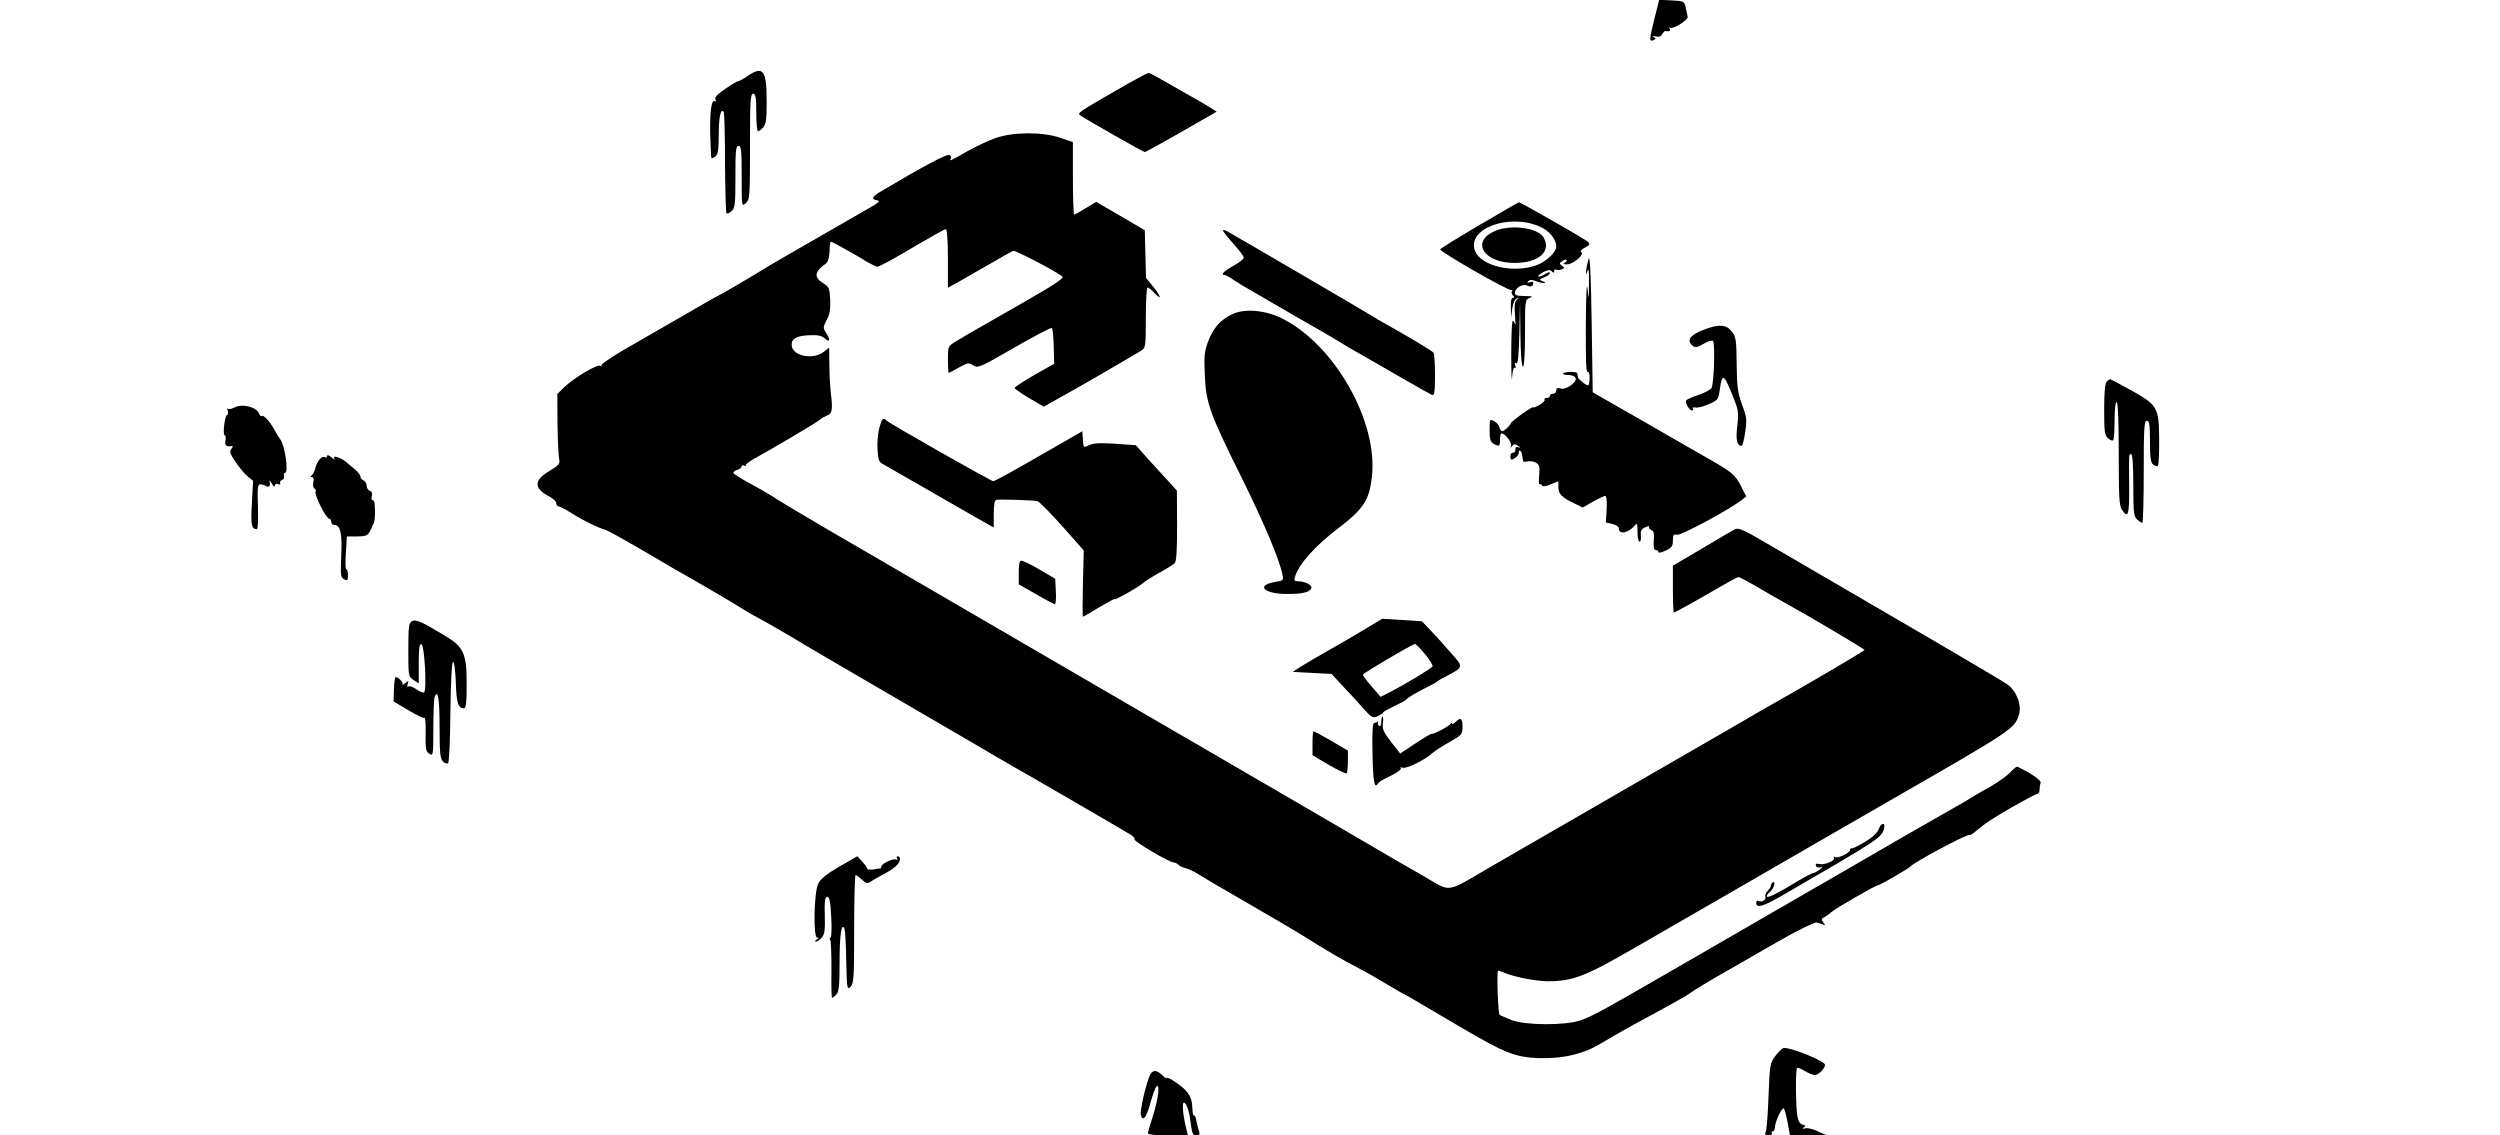 <?xml version="1.0" standalone="no"?>
<!DOCTYPE svg PUBLIC "-//W3C//DTD SVG 20010904//EN"
 "http://www.w3.org/TR/2001/REC-SVG-20010904/DTD/svg10.dtd">
<svg version="1.0" xmlns="http://www.w3.org/2000/svg"
 width="1200pt" height="545pt" viewBox="0 0 1200 545"
 preserveAspectRatio="xMidYMid meet">
<g transform="translate(0,545) scale(0.1,-0.1)"
fill="#000000" stroke="none">
<path d="M7942 5363 c-26 -105 -27 -114 -6 -106 13 5 13 8 2 15 -9 6 -6 7 9 3
14 -4 25 0 31 10 5 9 12 16 15 16 21 -3 27 0 21 11 -4 6 -3 8 2 5 15 -9 90 38
85 54 -2 8 -7 28 -10 44 -6 29 -9 30 -67 33 l-60 3 -22 -88z"/>
<path d="M3588 5085 c-20 -14 -41 -25 -45 -25 -5 0 -32 -16 -61 -36 -36 -24
-52 -40 -48 -50 3 -8 2 -13 -3 -10 -16 10 -24 -47 -22 -159 2 -60 4 -112 6
-114 3 -2 11 2 20 9 11 9 15 34 15 104 0 86 10 130 24 108 3 -5 6 -115 6 -245
1 -129 4 -238 7 -241 4 -3 15 1 25 11 16 14 18 33 18 165 0 125 2 148 15 148
13 0 15 -23 15 -147 0 -145 0 -146 20 -128 19 17 20 31 20 272 0 218 2 253 15
253 12 0 15 -17 15 -90 0 -49 4 -90 8 -90 5 0 16 8 25 18 14 15 17 40 17 126
0 150 -17 172 -92 121z"/>
<path d="M5415 5049 c-249 -143 -246 -141 -228 -154 36 -24 301 -175 308 -175
4 0 83 44 176 97 l169 97 -43 27 c-23 14 -64 38 -92 53 -27 16 -80 46 -117 67
-36 21 -70 39 -75 39 -4 0 -48 -23 -98 -51z"/>
<path d="M4775 4786 c-33 -12 -91 -39 -130 -61 -85 -49 -90 -51 -81 -36 4 6 0
14 -8 17 -13 5 -121 -52 -333 -178 -38 -23 -42 -35 -12 -40 16 -2 6 -12 -43
-39 -393 -226 -478 -275 -508 -294 -51 -32 -210 -125 -214 -125 -2 0 -81 -45
-177 -101 -96 -55 -222 -128 -281 -162 -58 -34 -104 -66 -101 -71 3 -5 1 -6
-6 -2 -14 9 -122 -55 -171 -101 l-35 -34 1 -144 c1 -80 5 -156 8 -169 5 -22
-1 -29 -49 -58 -74 -44 -73 -83 3 -122 17 -9 32 -23 32 -31 0 -8 5 -15 10 -15
6 0 34 -15 63 -33 53 -34 124 -69 165 -81 12 -4 84 -44 160 -88 75 -44 153
-90 172 -101 95 -53 298 -172 320 -187 14 -9 52 -32 85 -49 33 -18 96 -54 140
-80 93 -56 207 -123 625 -366 168 -98 337 -196 375 -219 39 -22 79 -46 90 -52
30 -16 526 -304 553 -321 12 -8 20 -17 18 -22 -6 -9 168 -111 188 -111 6 0 17
-5 24 -12 6 -6 21 -13 32 -15 11 -2 37 -14 58 -27 20 -13 129 -77 242 -142
113 -65 232 -135 265 -156 113 -71 194 -118 247 -145 29 -15 93 -50 142 -80
49 -29 90 -53 92 -53 2 0 47 -26 101 -58 312 -185 374 -219 448 -238 72 -20
198 -17 275 5 64 18 84 27 190 91 30 18 117 66 194 107 76 41 153 84 170 97
17 13 96 61 176 106 80 46 186 107 235 135 85 50 184 99 195 97 3 0 14 -4 25
-8 17 -7 18 -6 7 8 -11 14 -10 18 7 27 11 6 25 17 33 24 14 14 210 127 220
127 10 0 152 82 158 91 12 17 268 155 283 151 4 -1 15 5 25 13 43 38 84 66
184 123 60 34 112 62 118 62 5 0 10 9 10 19 0 11 2 25 5 33 3 8 -17 25 -51 46
-31 17 -59 32 -62 32 -4 0 -20 -13 -35 -30 -16 -16 -59 -46 -95 -67 -37 -20
-78 -44 -92 -53 -14 -9 -50 -31 -80 -47 -30 -17 -140 -80 -245 -140 -104 -61
-275 -159 -380 -220 -104 -60 -368 -212 -585 -338 -493 -285 -524 -302 -585
-323 -73 -25 -263 -24 -330 2 -27 11 -53 22 -57 25 -7 6 -15 210 -7 212 2 0
18 -5 34 -12 50 -20 147 -38 202 -39 123 0 179 21 431 167 130 75 347 200 482
278 135 78 337 195 450 260 113 65 246 142 295 170 571 328 584 337 605 401
16 47 -9 115 -53 148 -18 13 -255 153 -527 311 -272 159 -555 323 -628 366
-116 68 -137 77 -155 68 -12 -6 -84 -48 -159 -93 l-138 -81 0 -112 c0 -62 2
-113 5 -113 3 0 38 19 78 41 179 103 225 129 233 129 4 0 41 -20 83 -44 42
-25 99 -58 127 -73 120 -66 394 -228 394 -233 0 -4 -289 -174 -469 -275 -20
-11 -56 -32 -81 -47 -77 -44 -686 -396 -885 -511 -104 -60 -262 -151 -350
-202 -232 -135 -195 -129 -327 -53 -62 35 -192 110 -288 167 -96 56 -303 177
-460 268 -157 91 -422 245 -590 343 -168 98 -539 314 -825 480 -286 166 -605
352 -710 413 -104 61 -208 123 -230 137 -22 15 -79 49 -127 75 -49 26 -88 51
-88 55 0 5 9 12 20 15 11 3 20 11 20 16 0 6 5 7 10 4 6 -3 10 -2 10 3 0 4 17
17 38 29 89 49 308 178 320 190 6 6 21 14 31 18 25 8 29 28 20 100 -4 33 -8
97 -8 143 l-1 83 -26 -20 c-53 -41 -154 -19 -154 34 0 31 25 44 89 46 37 2 56
-3 71 -16 24 -22 27 -5 4 29 -14 22 -13 27 4 60 15 28 19 52 17 98 -3 55 -6
62 -34 79 -45 27 -42 55 11 92 12 8 18 27 20 60 0 26 3 47 6 47 6 0 130 -69
174 -97 21 -12 43 -23 49 -23 7 0 44 19 83 41 205 120 240 139 247 139 5 0 9
-63 9 -141 l0 -140 53 29 c28 16 96 55 150 86 53 31 103 59 110 62 10 4 205
-98 236 -123 10 -8 -32 -36 -194 -129 -203 -116 -268 -153 -317 -183 -38 -23
-38 -24 -38 -87 0 -35 2 -64 4 -64 2 0 24 12 49 26 42 23 48 24 69 10 22 -14
32 -10 196 85 95 55 177 97 181 95 4 -3 8 -43 9 -89 l2 -83 -95 -54 c-52 -30
-95 -58 -95 -62 0 -4 31 -26 70 -49 l70 -41 102 57 c90 50 300 172 366 212 21
13 22 19 22 158 0 80 4 145 8 145 5 0 19 -11 32 -25 38 -40 35 -20 -4 28 l-35
43 -3 114 -3 115 -116 68 -117 68 -50 -30 c-27 -17 -52 -31 -56 -31 -3 0 -6
78 -6 174 l0 174 -62 21 c-86 29 -229 28 -313 -3z"/>
<path d="M7100 4369 c-102 -60 -186 -112 -187 -116 -3 -11 326 -199 340 -195
7 2 9 0 5 -4 -4 -4 -3 -13 3 -21 9 -9 8 -13 0 -13 -7 0 -10 -18 -9 -47 l1 -48
6 44 c4 27 12 46 21 48 13 4 13 3 1 -5 -10 -8 -13 -26 -9 -74 3 -34 3 -55 1
-45 -3 9 -8 17 -12 17 -4 0 -7 -73 -7 -162 0 -90 2 -139 4 -110 2 29 7 50 12
47 6 -4 7 1 3 11 -4 12 -3 15 5 10 8 -5 12 34 15 146 l3 153 2 -157 c1 -97 6
-158 12 -158 6 0 10 60 10 160 0 157 0 161 23 170 18 7 13 9 -26 9 -40 1 -47
4 -45 19 4 23 39 41 59 31 17 -9 29 -3 29 14 0 5 -8 6 -17 2 -13 -4 -15 -3 -7
5 8 8 19 8 38 0 32 -12 60 -12 31 0 -19 7 -18 9 8 19 15 6 27 15 27 21 0 6
-11 3 -25 -6 -14 -9 -28 -14 -31 -11 -3 3 7 12 24 21 22 11 32 12 41 3 8 -8
11 -8 11 2 0 7 4 10 9 7 5 -4 17 -3 27 1 15 6 15 7 1 18 -14 10 -13 12 4 23
10 7 19 8 19 3 0 -5 -6 -12 -12 -14 -7 -3 -1 -6 13 -6 29 -1 87 48 69 59 -6 4
0 12 15 20 31 16 31 21 3 39 -62 39 -312 181 -317 180 -3 0 -89 -50 -191 -110z
m292 -7 c45 -20 78 -60 78 -96 0 -27 -50 -74 -97 -90 -113 -39 -266 -2 -293
70 -41 106 163 182 312 116z"/>
<path d="M7173 4340 c-114 -51 -50 -153 97 -152 115 0 177 54 140 121 -25 48
-161 66 -237 31z"/>
<path d="M5870 4343 c1 -4 23 -33 50 -63 28 -30 50 -60 50 -67 0 -6 -22 -24
-50 -39 -45 -25 -64 -44 -41 -44 4 0 25 -11 44 -25 20 -13 56 -35 79 -48 24
-14 84 -48 133 -77 50 -29 125 -73 168 -97 43 -24 97 -56 120 -70 23 -15 71
-43 107 -63 36 -20 125 -72 198 -114 73 -42 139 -79 146 -82 11 -4 14 15 14
94 0 55 -3 104 -7 109 -5 8 -149 94 -246 147 -11 6 -31 18 -45 27 -32 20 -663
389 -702 410 -10 5 -18 6 -18 2z"/>
<path d="M7626 4210 c-4 -14 -10 -38 -12 -55 -3 -28 -2 -28 6 -5 5 17 8 -2 7
-60 0 -83 -1 -84 -7 -25 -4 36 -7 -33 -8 -173 -1 -153 1 -231 8 -227 6 4 10
-8 10 -29 0 -20 -3 -36 -7 -36 -12 1 -48 30 -49 40 -1 6 -2 13 -3 18 0 4 -14
7 -30 7 -16 0 -33 -3 -37 -7 -4 -5 6 -8 23 -8 18 0 33 -6 36 -15 8 -20 -47
-58 -73 -50 -14 5 -20 2 -20 -9 0 -9 -7 -16 -15 -16 -8 0 -15 -4 -15 -10 0 -5
-7 -10 -16 -10 -8 0 -13 -4 -10 -8 3 -5 -8 -16 -25 -26 -16 -9 -29 -14 -29
-11 0 9 -104 -65 -108 -77 -6 -13 -32 -38 -42 -38 -4 0 -10 9 -13 19 -2 10
-14 24 -26 30 -20 11 -21 10 -21 -43 0 -44 4 -57 19 -66 28 -15 31 -13 31 20
0 17 3 30 7 30 17 0 51 -44 46 -59 -4 -12 -3 -13 5 -2 8 10 14 11 28 1 14 -8
14 -10 3 -7 -11 4 -16 0 -15 -11 0 -9 -5 -16 -11 -15 -7 2 -13 -6 -13 -17 0
-18 3 -19 20 -10 11 6 20 18 20 27 0 9 3 13 8 9 7 -8 8 -13 11 -42 1 -11 7
-13 21 -9 10 3 29 1 41 -5 18 -10 21 -18 17 -61 -3 -26 -2 -46 3 -44 4 3 9 0
11 -5 2 -7 16 -5 41 5 l37 15 0 -28 c0 -33 17 -50 76 -78 l41 -20 49 28 c27
15 54 28 59 28 6 0 9 -26 7 -64 l-4 -64 31 -7 c17 -4 31 -13 31 -20 0 -33 45
-25 78 14 10 12 12 7 12 -32 0 -26 4 -47 10 -47 5 0 8 13 6 29 -2 23 2 31 21
40 13 6 22 7 19 2 -3 -5 1 -12 10 -15 12 -5 15 -17 12 -51 -2 -31 1 -45 9 -45
7 0 13 -4 13 -10 0 -5 16 -2 35 7 29 14 35 22 35 49 0 27 3 31 19 27 18 -5
245 117 310 166 l23 18 -26 51 c-26 52 -43 66 -151 128 -27 15 -165 94 -305
175 l-255 146 -5 334 c-3 206 -8 324 -14 309z"/>
<path d="M5915 3942 c-57 -27 -91 -66 -116 -131 -18 -48 -20 -70 -16 -161 6
-136 23 -183 176 -491 110 -223 183 -396 197 -468 6 -26 3 -29 -34 -34 -95
-16 -58 -57 52 -58 74 -1 113 8 120 27 6 16 -30 34 -65 34 -16 0 -19 4 -13 22
20 63 98 150 216 239 112 86 141 130 153 239 31 266 -179 636 -432 762 -82 40
-178 48 -238 20z"/>
<path d="M8175 3866 c-63 -24 -81 -50 -51 -75 13 -11 22 -9 52 8 19 12 40 18
46 15 11 -7 6 -194 -6 -225 -4 -8 -31 -24 -62 -34 -30 -10 -57 -22 -60 -27 -7
-10 14 -48 27 -48 6 0 8 4 5 9 -4 5 2 7 12 5 9 -3 38 4 64 16 44 19 46 22 53
70 12 85 20 79 72 -56 17 -42 19 -62 12 -119 -8 -65 -2 -95 21 -95 4 0 12 30
17 66 9 59 7 73 -15 132 -21 57 -25 86 -26 194 -1 112 -3 130 -22 155 -27 36
-63 39 -139 9z"/>
<path d="M10112 3618 c-8 -8 -12 -52 -12 -133 0 -105 2 -124 18 -138 10 -10
22 -14 25 -10 4 3 7 46 7 95 0 52 4 88 10 88 6 0 10 -89 10 -248 0 -208 2
-251 16 -270 29 -42 35 -25 34 111 -1 166 -2 157 10 157 6 0 10 -56 10 -148 0
-132 2 -151 18 -165 10 -10 22 -17 25 -17 4 0 7 110 7 245 0 211 2 245 15 245
12 0 15 -18 15 -99 0 -76 3 -101 15 -111 9 -7 19 -10 23 -6 4 4 7 63 6 130 -1
152 -8 162 -139 235 -51 28 -94 51 -97 51 -2 0 -9 -5 -16 -12z"/>
<path d="M1125 3494 c-13 -7 -27 -9 -31 -6 -4 4 -4 -1 -1 -10 3 -9 2 -18 -3
-20 -12 -4 -22 -98 -11 -98 5 0 6 -11 3 -25 -4 -24 5 -31 32 -26 5 1 4 -5 -3
-13 -11 -13 -7 -23 19 -63 18 -26 44 -58 58 -69 l27 -22 -6 -108 c-6 -105 -2
-123 24 -124 5 0 7 49 5 108 -3 92 -1 108 12 107 9 0 20 -4 26 -8 15 -9 24 1
18 21 -3 10 2 6 10 -8 8 -14 15 -19 16 -11 0 8 6 11 16 7 8 -3 12 -2 9 4 -3 6
0 13 9 16 8 3 12 12 9 20 -3 8 0 14 5 14 18 0 0 131 -22 160 -6 8 -20 30 -30
49 -22 40 -52 72 -60 64 -3 -3 -8 2 -12 11 -13 33 -80 50 -119 30z"/>
<path d="M4221 3397 c-7 -24 -11 -70 -9 -103 2 -47 7 -61 23 -70 11 -6 112
-64 225 -129 113 -65 229 -132 258 -148 l52 -29 0 66 c0 45 4 66 13 67 26 3
183 -2 197 -7 9 -2 62 -56 119 -120 l103 -116 -4 -159 c-2 -87 -2 -159 0 -159
3 0 38 20 78 45 41 24 74 42 74 39 0 -7 110 55 135 76 11 10 47 33 80 51 33
18 66 39 73 45 9 9 12 59 12 181 l-1 168 -37 41 c-20 22 -65 71 -99 108 l-61
69 -99 7 c-73 5 -105 3 -125 -7 -27 -13 -27 -13 -30 27 l-3 40 -209 -120
c-114 -66 -213 -120 -218 -120 -10 0 -497 276 -512 291 -17 16 -23 10 -35 -34z"/>
<path d="M1570 3261 c0 -7 -5 -9 -10 -6 -14 9 -38 -17 -46 -51 -4 -16 -12 -32
-18 -36 -8 -5 -7 -8 2 -8 8 0 10 -8 6 -24 -3 -13 -1 -27 5 -31 6 -3 9 -10 6
-15 -8 -13 50 -130 66 -130 5 0 9 -7 9 -15 0 -8 7 -15 15 -15 29 0 38 -40 33
-147 -4 -93 -3 -105 14 -114 16 -8 18 -6 18 21 0 17 -3 29 -7 27 -5 -3 -6 32
-3 76 l5 82 48 0 c38 0 51 4 60 20 6 11 12 22 12 25 0 3 4 10 8 17 7 11 9 52
5 96 -1 9 -5 17 -10 17 -5 0 -7 8 -3 19 3 12 0 21 -10 25 -8 3 -15 14 -15 25
0 10 -7 21 -15 25 -8 3 -15 11 -15 19 0 7 -14 24 -30 37 -17 14 -36 30 -43 36
-7 6 -23 15 -36 19 -18 5 -22 4 -16 -6 5 -8 -1 -5 -13 5 -14 12 -22 14 -22 7z"/>
<path d="M4890 2703 l0 -58 83 -47 c46 -27 86 -48 90 -48 5 0 7 28 5 61 l-3
61 -75 44 c-41 24 -81 43 -87 43 -9 1 -13 -17 -13 -56z"/>
<path d="M1977 2468 c-15 -8 -17 -28 -17 -137 0 -126 0 -129 25 -145 l25 -16
0 96 c0 72 3 95 13 92 15 -6 27 -226 12 -232 -5 -2 -22 5 -37 16 -16 11 -32
16 -38 13 -6 -4 -7 1 -3 12 6 16 5 17 -13 3 -10 -8 -16 -10 -12 -6 7 8 -18 35
-33 36 -3 0 -7 -26 -8 -59 l-2 -58 71 -42 c38 -23 74 -40 78 -37 4 2 6 -33 5
-78 -1 -71 1 -84 18 -94 18 -12 19 -8 19 122 0 74 3 141 6 150 16 41 24 -8 24
-144 0 -124 3 -151 16 -165 9 -9 21 -12 25 -8 5 5 10 116 11 248 2 154 7 239
13 238 6 -2 11 -46 13 -100 3 -96 11 -123 38 -123 11 0 14 24 14 118 0 145
-14 177 -105 231 -108 66 -140 80 -158 69z"/>
<path d="M6555 2432 c-44 -27 -123 -73 -175 -102 -52 -30 -113 -65 -135 -79
l-40 -26 93 -5 94 -5 56 -61 c32 -33 76 -81 98 -107 39 -43 44 -45 68 -34 14
7 26 15 26 18 0 3 24 16 53 30 28 13 55 27 58 32 6 9 55 37 109 64 19 9 37 19
40 23 3 3 21 14 42 24 85 45 84 43 20 115 -31 36 -75 84 -97 107 l-40 42 -95
6 -95 6 -80 -48z m285 -122 c23 -27 39 -54 36 -59 -6 -10 -127 -83 -200 -121
l-49 -25 -43 50 c-24 27 -43 53 -42 57 3 8 237 146 250 147 3 1 25 -21 48 -49z"/>
<path d="M6630 1984 c0 -14 -4 -23 -10 -19 -5 3 -8 11 -6 18 1 7 1 9 -1 5 -3
-5 -10 -8 -16 -8 -9 0 -11 -41 -9 -150 3 -136 9 -169 27 -140 4 6 21 17 38 25
56 27 77 42 70 49 -4 4 0 4 10 1 17 -7 110 39 146 73 10 9 46 32 80 51 58 33
61 36 61 73 0 41 -9 47 -34 22 -9 -8 -16 -12 -16 -7 0 4 -4 4 -8 -2 -8 -12
-83 -51 -92 -48 -3 1 -38 -20 -77 -46 l-72 -48 -44 56 c-36 47 -43 63 -39 89
2 18 2 32 -2 32 -3 0 -6 -12 -6 -26z"/>
<path d="M6300 1882 l0 -57 79 -47 c44 -25 82 -43 85 -40 3 3 6 29 6 57 l0 52
-80 47 c-44 25 -82 46 -85 46 -3 0 -5 -26 -5 -58z"/>
<path d="M9019 1473 c-6 -19 -29 -41 -67 -64 -31 -19 -60 -33 -64 -31 -4 1 -8
-2 -8 -8 0 -14 -59 -42 -72 -34 -6 4 -8 3 -5 -3 9 -14 -47 -37 -72 -30 -13 3
-18 1 -14 -9 2 -7 12 -10 21 -7 13 4 12 2 -3 -10 -11 -9 -24 -17 -30 -17 -5 0
-37 -16 -70 -36 -95 -58 -148 -85 -154 -78 -3 3 3 13 15 23 19 15 31 56 12 45
-4 -3 -8 -10 -8 -15 0 -6 -7 -17 -16 -26 -8 -9 -13 -21 -10 -28 5 -15 -20 -28
-35 -19 -5 3 -9 -2 -9 -10 0 -26 31 -18 115 30 475 275 487 283 498 326 9 31
-13 31 -24 1z"/>
<path d="M4028 1290 c-63 -37 -90 -59 -101 -83 -20 -43 -24 -257 -5 -257 9 0
8 -3 -2 -10 -8 -5 -10 -10 -4 -10 6 0 19 9 28 19 14 15 17 36 15 107 -2 71 1
89 12 89 11 0 15 -23 19 -98 3 -53 1 -97 -3 -97 -5 0 -5 -5 -2 -11 4 -5 6 -71
6 -145 -1 -74 0 -134 3 -134 2 0 12 7 20 16 13 13 16 42 16 157 0 132 10 195
24 157 3 -8 7 -78 8 -154 3 -133 4 -139 21 -122 15 16 17 43 17 277 0 142 3
259 7 259 4 0 17 -10 30 -22 19 -18 27 -20 41 -11 9 7 39 24 67 39 51 27 74
49 75 72 0 6 -5 12 -11 12 -5 0 -7 -5 -3 -12 4 -7 3 -8 -4 -4 -13 8 -72 -20
-72 -34 0 -6 -3 -9 -7 -9 -5 1 -10 0 -13 -1 -14 -5 -49 -6 -47 -1 1 4 -9 19
-23 34 l-25 27 -87 -50z"/>
<path d="M8523 383 c-27 -35 -28 -41 -34 -192 -3 -86 -9 -164 -13 -173 -6 -14
-3 -18 14 -18 11 0 18 5 15 10 -3 6 -1 10 4 10 6 0 11 9 11 20 0 23 30 90 41
90 4 0 12 -29 19 -65 l12 -65 87 1 86 1 -40 18 c-22 11 -49 17 -60 14 -14 -4
-16 -3 -7 4 11 7 10 10 -6 14 -13 4 -21 17 -25 44 -8 49 -9 219 -1 227 3 3 20
-3 37 -14 18 -10 39 -19 48 -19 18 0 49 31 49 49 0 17 -155 81 -197 81 -7 0
-25 -17 -40 -37z"/>
<path d="M5521 292 c-18 -34 -51 -176 -45 -195 10 -33 27 -12 46 59 11 38 23
73 29 79 18 18 9 -60 -16 -138 -14 -43 -25 -82 -25 -87 0 -6 41 -10 96 -10
l96 0 -7 28 c-15 59 -22 123 -14 128 12 7 28 -37 35 -102 6 -45 10 -54 26 -54
13 0 18 5 15 14 -3 8 -9 31 -13 50 -3 20 -9 34 -13 32 -3 -2 -7 10 -7 27 -2
45 -7 60 -29 89 -20 25 -95 75 -95 63 0 -3 -10 3 -22 15 -27 25 -44 25 -57 2z"/>
</g>
</svg>
